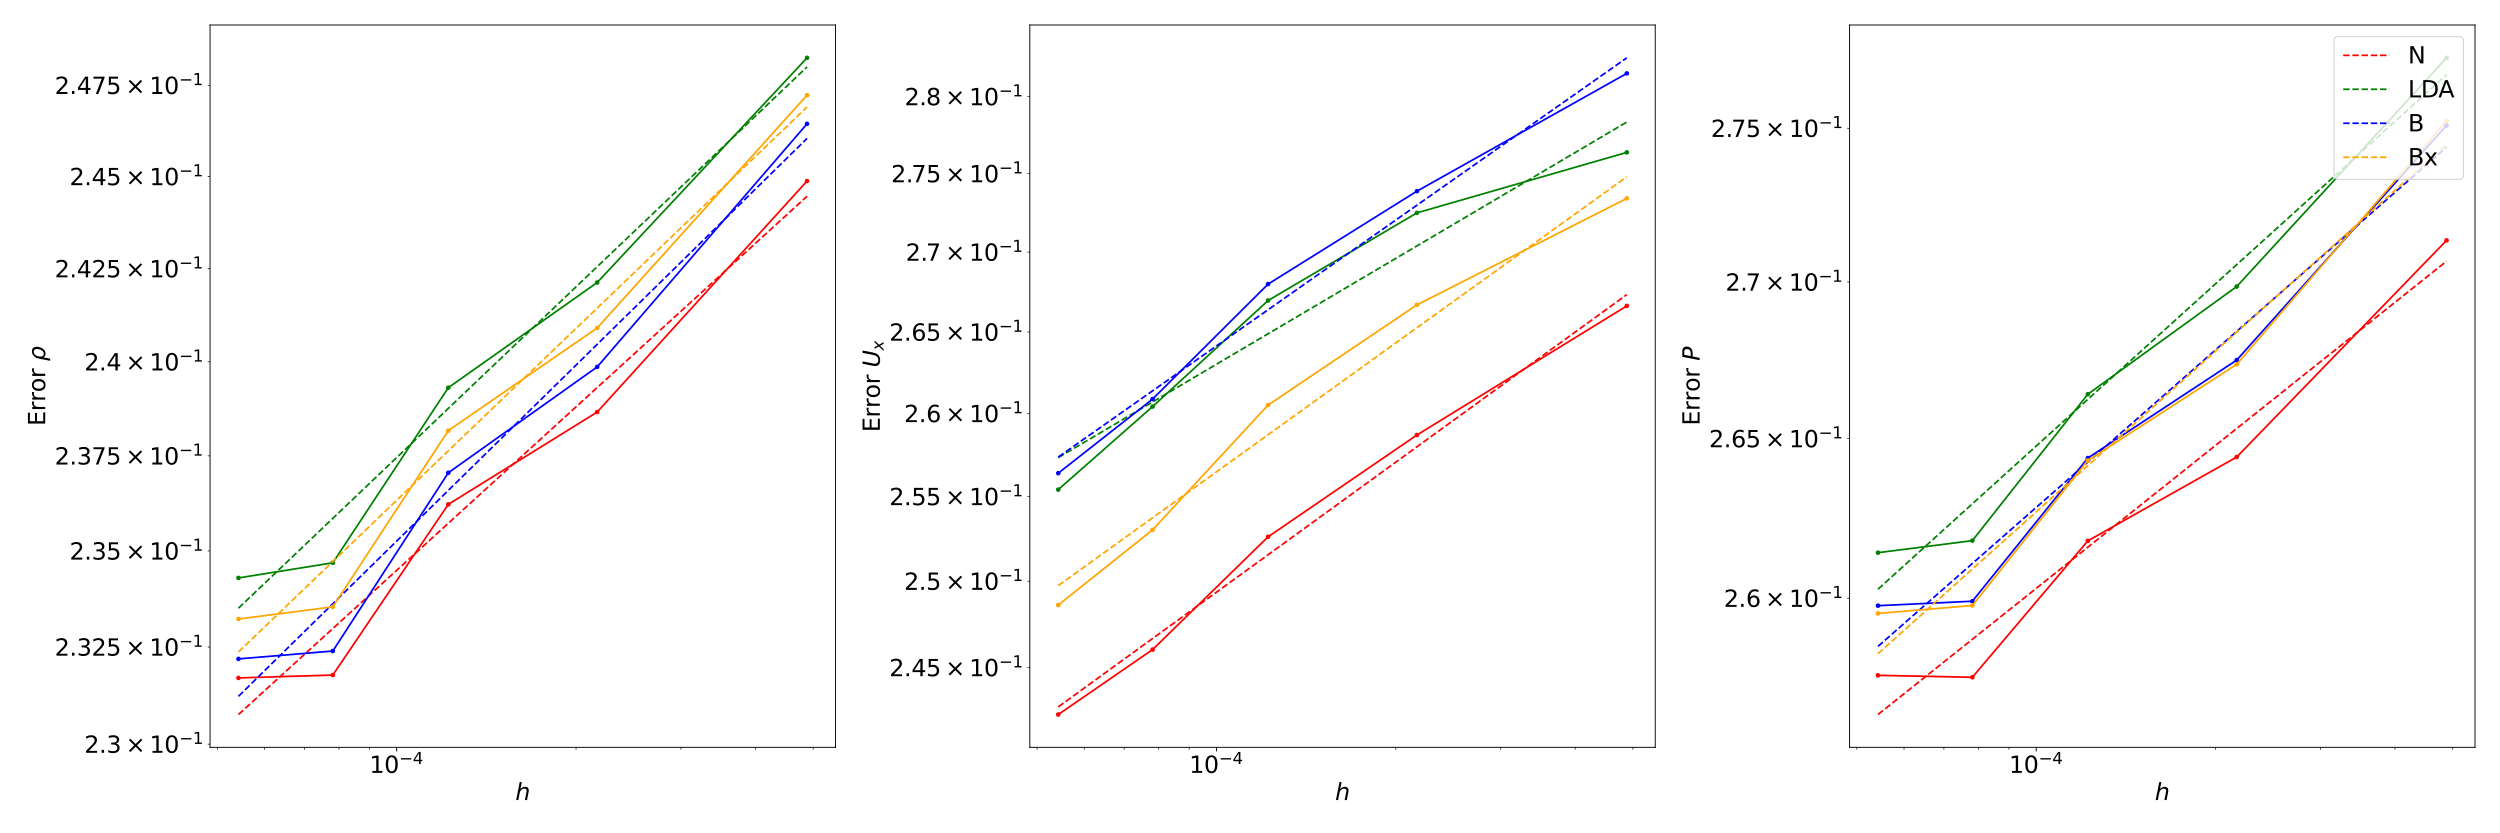 <?xml version="1.0" encoding="utf-8" standalone="no"?>
<!DOCTYPE svg PUBLIC "-//W3C//DTD SVG 1.1//EN"
  "http://www.w3.org/Graphics/SVG/1.1/DTD/svg11.dtd">
<svg xmlns:xlink="http://www.w3.org/1999/xlink" width="2160pt" height="720pt" viewBox="0 0 2160 720" xmlns="http://www.w3.org/2000/svg" version="1.1">
 <defs>
  <style type="text/css">*{stroke-linejoin: round; stroke-linecap: butt}</style>
 </defs>
 <g id="figure_1">
  <g id="patch_1">
   <path d="M 0 720 
L 2160 720 
L 2160 0 
L 0 0 
z
" style="fill: #ffffff"/>
  </g>
  <g id="axes_1">
   <g id="patch_2">
    <path d="M 181.479 645.712 
L 721.851 645.712 
L 721.851 21.6 
L 181.479 21.6 
z
" style="fill: #ffffff"/>
   </g>
   <g id="matplotlib.axis_1">
    <g id="xtick_1">
     <g id="line2d_1">
      <defs>
       <path id="m59fd4204de" d="M 0 0 
L 0 3.5 
" style="stroke: #000000; stroke-width: 0.8"/>
      </defs>
      <g>
       <use xlink:href="#m59fd4204de" x="342.735" y="645.712" style="stroke: #000000; stroke-width: 0.8"/>
      </g>
     </g>
     <g id="text_1">
      <!-- $\mathdefault{10^{-4}}$ -->
      <g transform="translate(319.235 667.909) scale(0.2 -0.2)">
       <defs>
        <path id="DejaVuSans-31" d="M 794 531 
L 1825 531 
L 1825 4091 
L 703 3866 
L 703 4441 
L 1819 4666 
L 2450 4666 
L 2450 531 
L 3481 531 
L 3481 0 
L 794 0 
L 794 531 
z
" transform="scale(0.016)"/>
        <path id="DejaVuSans-30" d="M 2034 4250 
Q 1547 4250 1301 3770 
Q 1056 3291 1056 2328 
Q 1056 1369 1301 889 
Q 1547 409 2034 409 
Q 2525 409 2770 889 
Q 3016 1369 3016 2328 
Q 3016 3291 2770 3770 
Q 2525 4250 2034 4250 
z
M 2034 4750 
Q 2819 4750 3233 4129 
Q 3647 3509 3647 2328 
Q 3647 1150 3233 529 
Q 2819 -91 2034 -91 
Q 1250 -91 836 529 
Q 422 1150 422 2328 
Q 422 3509 836 4129 
Q 1250 4750 2034 4750 
z
" transform="scale(0.016)"/>
        <path id="DejaVuSans-2212" d="M 678 2272 
L 4684 2272 
L 4684 1741 
L 678 1741 
L 678 2272 
z
" transform="scale(0.016)"/>
        <path id="DejaVuSans-34" d="M 2419 4116 
L 825 1625 
L 2419 1625 
L 2419 4116 
z
M 2253 4666 
L 3047 4666 
L 3047 1625 
L 3713 1625 
L 3713 1100 
L 3047 1100 
L 3047 0 
L 2419 0 
L 2419 1100 
L 313 1100 
L 313 1709 
L 2253 4666 
z
" transform="scale(0.016)"/>
       </defs>
       <use xlink:href="#DejaVuSans-31" transform="translate(0 0.684)"/>
       <use xlink:href="#DejaVuSans-30" transform="translate(63.623 0.684)"/>
       <use xlink:href="#DejaVuSans-2212" transform="translate(128.203 38.966) scale(0.7)"/>
       <use xlink:href="#DejaVuSans-34" transform="translate(186.855 38.966) scale(0.7)"/>
      </g>
     </g>
    </g>
    <g id="xtick_2">
     <g id="line2d_2">
      <defs>
       <path id="md6101b7304" d="M 0 0 
L 0 2 
" style="stroke: #000000; stroke-width: 0.6"/>
      </defs>
      <g>
       <use xlink:href="#md6101b7304" x="187.768" y="645.712" style="stroke: #000000; stroke-width: 0.6"/>
      </g>
     </g>
    </g>
    <g id="xtick_3">
     <g id="line2d_3">
      <g>
       <use xlink:href="#md6101b7304" x="228.53" y="645.712" style="stroke: #000000; stroke-width: 0.6"/>
      </g>
     </g>
    </g>
    <g id="xtick_4">
     <g id="line2d_4">
      <g>
       <use xlink:href="#md6101b7304" x="262.993" y="645.712" style="stroke: #000000; stroke-width: 0.6"/>
      </g>
     </g>
    </g>
    <g id="xtick_5">
     <g id="line2d_5">
      <g>
       <use xlink:href="#md6101b7304" x="292.847" y="645.712" style="stroke: #000000; stroke-width: 0.6"/>
      </g>
     </g>
    </g>
    <g id="xtick_6">
     <g id="line2d_6">
      <g>
       <use xlink:href="#md6101b7304" x="319.18" y="645.712" style="stroke: #000000; stroke-width: 0.6"/>
      </g>
     </g>
    </g>
    <g id="xtick_7">
     <g id="line2d_7">
      <g>
       <use xlink:href="#md6101b7304" x="497.703" y="645.712" style="stroke: #000000; stroke-width: 0.6"/>
      </g>
     </g>
    </g>
    <g id="xtick_8">
     <g id="line2d_8">
      <g>
       <use xlink:href="#md6101b7304" x="588.353" y="645.712" style="stroke: #000000; stroke-width: 0.6"/>
      </g>
     </g>
    </g>
    <g id="xtick_9">
     <g id="line2d_9">
      <g>
       <use xlink:href="#md6101b7304" x="652.67" y="645.712" style="stroke: #000000; stroke-width: 0.6"/>
      </g>
     </g>
    </g>
    <g id="xtick_10">
     <g id="line2d_10">
      <g>
       <use xlink:href="#md6101b7304" x="702.558" y="645.712" style="stroke: #000000; stroke-width: 0.6"/>
      </g>
     </g>
    </g>
    <g id="text_2">
     <!-- $h$ -->
     <g transform="translate(445.265 691.265) scale(0.2 -0.2)">
      <defs>
       <path id="DejaVuSans-Oblique-68" d="M 3566 2113 
L 3156 0 
L 2578 0 
L 2988 2091 
Q 3016 2238 3031 2350 
Q 3047 2463 3047 2528 
Q 3047 2791 2881 2937 
Q 2716 3084 2419 3084 
Q 1956 3084 1617 2771 
Q 1278 2459 1178 1941 
L 800 0 
L 225 0 
L 1172 4863 
L 1747 4863 
L 1375 2950 
Q 1594 3244 1934 3414 
Q 2275 3584 2650 3584 
Q 3113 3584 3367 3334 
Q 3622 3084 3622 2631 
Q 3622 2519 3608 2391 
Q 3594 2263 3566 2113 
z
" transform="scale(0.016)"/>
      </defs>
      <use xlink:href="#DejaVuSans-Oblique-68" transform="translate(0 0.016)"/>
     </g>
    </g>
   </g>
   <g id="matplotlib.axis_2">
    <g id="ytick_1">
     <g id="line2d_11">
      <defs>
       <path id="mbbab600f08" d="M 0 0 
L -2 0 
" style="stroke: #000000; stroke-width: 0.6"/>
      </defs>
      <g>
       <use xlink:href="#mbbab600f08" x="181.479" y="642.96" style="stroke: #000000; stroke-width: 0.6"/>
      </g>
     </g>
     <g id="text_3">
      <!-- $\mathdefault{2.3\times10^{-1}}$ -->
      <g transform="translate(72.879 650.558) scale(0.2 -0.2)">
       <defs>
        <path id="DejaVuSans-32" d="M 1228 531 
L 3431 531 
L 3431 0 
L 469 0 
L 469 531 
Q 828 903 1448 1529 
Q 2069 2156 2228 2338 
Q 2531 2678 2651 2914 
Q 2772 3150 2772 3378 
Q 2772 3750 2511 3984 
Q 2250 4219 1831 4219 
Q 1534 4219 1204 4116 
Q 875 4013 500 3803 
L 500 4441 
Q 881 4594 1212 4672 
Q 1544 4750 1819 4750 
Q 2544 4750 2975 4387 
Q 3406 4025 3406 3419 
Q 3406 3131 3298 2873 
Q 3191 2616 2906 2266 
Q 2828 2175 2409 1742 
Q 1991 1309 1228 531 
z
" transform="scale(0.016)"/>
        <path id="DejaVuSans-2e" d="M 684 794 
L 1344 794 
L 1344 0 
L 684 0 
L 684 794 
z
" transform="scale(0.016)"/>
        <path id="DejaVuSans-33" d="M 2597 2516 
Q 3050 2419 3304 2112 
Q 3559 1806 3559 1356 
Q 3559 666 3084 287 
Q 2609 -91 1734 -91 
Q 1441 -91 1130 -33 
Q 819 25 488 141 
L 488 750 
Q 750 597 1062 519 
Q 1375 441 1716 441 
Q 2309 441 2620 675 
Q 2931 909 2931 1356 
Q 2931 1769 2642 2001 
Q 2353 2234 1838 2234 
L 1294 2234 
L 1294 2753 
L 1863 2753 
Q 2328 2753 2575 2939 
Q 2822 3125 2822 3475 
Q 2822 3834 2567 4026 
Q 2313 4219 1838 4219 
Q 1578 4219 1281 4162 
Q 984 4106 628 3988 
L 628 4550 
Q 988 4650 1302 4700 
Q 1616 4750 1894 4750 
Q 2613 4750 3031 4423 
Q 3450 4097 3450 3541 
Q 3450 3153 3228 2886 
Q 3006 2619 2597 2516 
z
" transform="scale(0.016)"/>
        <path id="DejaVuSans-d7" d="M 4488 3438 
L 3059 2003 
L 4488 575 
L 4116 197 
L 2681 1631 
L 1247 197 
L 878 575 
L 2303 2003 
L 878 3438 
L 1247 3816 
L 2681 2381 
L 4116 3816 
L 4488 3438 
z
" transform="scale(0.016)"/>
       </defs>
       <use xlink:href="#DejaVuSans-32" transform="translate(0 0.684)"/>
       <use xlink:href="#DejaVuSans-2e" transform="translate(63.623 0.684)"/>
       <use xlink:href="#DejaVuSans-33" transform="translate(95.41 0.684)"/>
       <use xlink:href="#DejaVuSans-d7" transform="translate(178.516 0.684)"/>
       <use xlink:href="#DejaVuSans-31" transform="translate(281.787 0.684)"/>
       <use xlink:href="#DejaVuSans-30" transform="translate(345.41 0.684)"/>
       <use xlink:href="#DejaVuSans-2212" transform="translate(409.99 38.966) scale(0.7)"/>
       <use xlink:href="#DejaVuSans-31" transform="translate(468.643 38.966) scale(0.7)"/>
      </g>
     </g>
    </g>
    <g id="ytick_2">
     <g id="line2d_12">
      <g>
       <use xlink:href="#mbbab600f08" x="181.479" y="559.041" style="stroke: #000000; stroke-width: 0.6"/>
      </g>
     </g>
     <g id="text_4">
      <!-- $\mathdefault{2.325\times10^{-1}}$ -->
      <g transform="translate(47.279 566.64) scale(0.2 -0.2)">
       <defs>
        <path id="DejaVuSans-35" d="M 691 4666 
L 3169 4666 
L 3169 4134 
L 1269 4134 
L 1269 2991 
Q 1406 3038 1543 3061 
Q 1681 3084 1819 3084 
Q 2600 3084 3056 2656 
Q 3513 2228 3513 1497 
Q 3513 744 3044 326 
Q 2575 -91 1722 -91 
Q 1428 -91 1123 -41 
Q 819 9 494 109 
L 494 744 
Q 775 591 1075 516 
Q 1375 441 1709 441 
Q 2250 441 2565 725 
Q 2881 1009 2881 1497 
Q 2881 1984 2565 2268 
Q 2250 2553 1709 2553 
Q 1456 2553 1204 2497 
Q 953 2441 691 2322 
L 691 4666 
z
" transform="scale(0.016)"/>
       </defs>
       <use xlink:href="#DejaVuSans-32" transform="translate(0 0.684)"/>
       <use xlink:href="#DejaVuSans-2e" transform="translate(63.623 0.684)"/>
       <use xlink:href="#DejaVuSans-33" transform="translate(95.41 0.684)"/>
       <use xlink:href="#DejaVuSans-32" transform="translate(159.033 0.684)"/>
       <use xlink:href="#DejaVuSans-35" transform="translate(222.656 0.684)"/>
       <use xlink:href="#DejaVuSans-d7" transform="translate(305.762 0.684)"/>
       <use xlink:href="#DejaVuSans-31" transform="translate(409.033 0.684)"/>
       <use xlink:href="#DejaVuSans-30" transform="translate(472.656 0.684)"/>
       <use xlink:href="#DejaVuSans-2212" transform="translate(537.236 38.966) scale(0.7)"/>
       <use xlink:href="#DejaVuSans-31" transform="translate(595.889 38.966) scale(0.7)"/>
      </g>
     </g>
    </g>
    <g id="ytick_3">
     <g id="line2d_13">
      <g>
       <use xlink:href="#mbbab600f08" x="181.479" y="476.021" style="stroke: #000000; stroke-width: 0.6"/>
      </g>
     </g>
     <g id="text_5">
      <!-- $\mathdefault{2.35\times10^{-1}}$ -->
      <g transform="translate(60.079 483.619) scale(0.2 -0.2)">
       <use xlink:href="#DejaVuSans-32" transform="translate(0 0.684)"/>
       <use xlink:href="#DejaVuSans-2e" transform="translate(63.623 0.684)"/>
       <use xlink:href="#DejaVuSans-33" transform="translate(95.41 0.684)"/>
       <use xlink:href="#DejaVuSans-35" transform="translate(159.033 0.684)"/>
       <use xlink:href="#DejaVuSans-d7" transform="translate(242.139 0.684)"/>
       <use xlink:href="#DejaVuSans-31" transform="translate(345.41 0.684)"/>
       <use xlink:href="#DejaVuSans-30" transform="translate(409.033 0.684)"/>
       <use xlink:href="#DejaVuSans-2212" transform="translate(473.613 38.966) scale(0.7)"/>
       <use xlink:href="#DejaVuSans-31" transform="translate(532.266 38.966) scale(0.7)"/>
      </g>
     </g>
    </g>
    <g id="ytick_4">
     <g id="line2d_14">
      <g>
       <use xlink:href="#mbbab600f08" x="181.479" y="393.879" style="stroke: #000000; stroke-width: 0.6"/>
      </g>
     </g>
     <g id="text_6">
      <!-- $\mathdefault{2.375\times10^{-1}}$ -->
      <g transform="translate(47.279 401.477) scale(0.2 -0.2)">
       <defs>
        <path id="DejaVuSans-37" d="M 525 4666 
L 3525 4666 
L 3525 4397 
L 1831 0 
L 1172 0 
L 2766 4134 
L 525 4134 
L 525 4666 
z
" transform="scale(0.016)"/>
       </defs>
       <use xlink:href="#DejaVuSans-32" transform="translate(0 0.684)"/>
       <use xlink:href="#DejaVuSans-2e" transform="translate(63.623 0.684)"/>
       <use xlink:href="#DejaVuSans-33" transform="translate(95.41 0.684)"/>
       <use xlink:href="#DejaVuSans-37" transform="translate(159.033 0.684)"/>
       <use xlink:href="#DejaVuSans-35" transform="translate(222.656 0.684)"/>
       <use xlink:href="#DejaVuSans-d7" transform="translate(305.762 0.684)"/>
       <use xlink:href="#DejaVuSans-31" transform="translate(409.033 0.684)"/>
       <use xlink:href="#DejaVuSans-30" transform="translate(472.656 0.684)"/>
       <use xlink:href="#DejaVuSans-2212" transform="translate(537.236 38.966) scale(0.7)"/>
       <use xlink:href="#DejaVuSans-31" transform="translate(595.889 38.966) scale(0.7)"/>
      </g>
     </g>
    </g>
    <g id="ytick_5">
     <g id="line2d_15">
      <g>
       <use xlink:href="#mbbab600f08" x="181.479" y="312.597" style="stroke: #000000; stroke-width: 0.6"/>
      </g>
     </g>
     <g id="text_7">
      <!-- $\mathdefault{2.4\times10^{-1}}$ -->
      <g transform="translate(72.879 320.195) scale(0.2 -0.2)">
       <use xlink:href="#DejaVuSans-32" transform="translate(0 0.684)"/>
       <use xlink:href="#DejaVuSans-2e" transform="translate(63.623 0.684)"/>
       <use xlink:href="#DejaVuSans-34" transform="translate(95.41 0.684)"/>
       <use xlink:href="#DejaVuSans-d7" transform="translate(178.516 0.684)"/>
       <use xlink:href="#DejaVuSans-31" transform="translate(281.787 0.684)"/>
       <use xlink:href="#DejaVuSans-30" transform="translate(345.41 0.684)"/>
       <use xlink:href="#DejaVuSans-2212" transform="translate(409.99 38.966) scale(0.7)"/>
       <use xlink:href="#DejaVuSans-31" transform="translate(468.643 38.966) scale(0.7)"/>
      </g>
     </g>
    </g>
    <g id="ytick_6">
     <g id="line2d_16">
      <g>
       <use xlink:href="#mbbab600f08" x="181.479" y="232.157" style="stroke: #000000; stroke-width: 0.6"/>
      </g>
     </g>
     <g id="text_8">
      <!-- $\mathdefault{2.425\times10^{-1}}$ -->
      <g transform="translate(47.279 239.756) scale(0.2 -0.2)">
       <use xlink:href="#DejaVuSans-32" transform="translate(0 0.684)"/>
       <use xlink:href="#DejaVuSans-2e" transform="translate(63.623 0.684)"/>
       <use xlink:href="#DejaVuSans-34" transform="translate(95.41 0.684)"/>
       <use xlink:href="#DejaVuSans-32" transform="translate(159.033 0.684)"/>
       <use xlink:href="#DejaVuSans-35" transform="translate(222.656 0.684)"/>
       <use xlink:href="#DejaVuSans-d7" transform="translate(305.762 0.684)"/>
       <use xlink:href="#DejaVuSans-31" transform="translate(409.033 0.684)"/>
       <use xlink:href="#DejaVuSans-30" transform="translate(472.656 0.684)"/>
       <use xlink:href="#DejaVuSans-2212" transform="translate(537.236 38.966) scale(0.7)"/>
       <use xlink:href="#DejaVuSans-31" transform="translate(595.889 38.966) scale(0.7)"/>
      </g>
     </g>
    </g>
    <g id="ytick_7">
     <g id="line2d_17">
      <g>
       <use xlink:href="#mbbab600f08" x="181.479" y="152.543" style="stroke: #000000; stroke-width: 0.6"/>
      </g>
     </g>
     <g id="text_9">
      <!-- $\mathdefault{2.45\times10^{-1}}$ -->
      <g transform="translate(60.079 160.141) scale(0.2 -0.2)">
       <use xlink:href="#DejaVuSans-32" transform="translate(0 0.684)"/>
       <use xlink:href="#DejaVuSans-2e" transform="translate(63.623 0.684)"/>
       <use xlink:href="#DejaVuSans-34" transform="translate(95.41 0.684)"/>
       <use xlink:href="#DejaVuSans-35" transform="translate(159.033 0.684)"/>
       <use xlink:href="#DejaVuSans-d7" transform="translate(242.139 0.684)"/>
       <use xlink:href="#DejaVuSans-31" transform="translate(345.41 0.684)"/>
       <use xlink:href="#DejaVuSans-30" transform="translate(409.033 0.684)"/>
       <use xlink:href="#DejaVuSans-2212" transform="translate(473.613 38.966) scale(0.7)"/>
       <use xlink:href="#DejaVuSans-31" transform="translate(532.266 38.966) scale(0.7)"/>
      </g>
     </g>
    </g>
    <g id="ytick_8">
     <g id="line2d_18">
      <g>
       <use xlink:href="#mbbab600f08" x="181.479" y="73.737" style="stroke: #000000; stroke-width: 0.6"/>
      </g>
     </g>
     <g id="text_10">
      <!-- $\mathdefault{2.475\times10^{-1}}$ -->
      <g transform="translate(47.279 81.335) scale(0.2 -0.2)">
       <use xlink:href="#DejaVuSans-32" transform="translate(0 0.684)"/>
       <use xlink:href="#DejaVuSans-2e" transform="translate(63.623 0.684)"/>
       <use xlink:href="#DejaVuSans-34" transform="translate(95.41 0.684)"/>
       <use xlink:href="#DejaVuSans-37" transform="translate(159.033 0.684)"/>
       <use xlink:href="#DejaVuSans-35" transform="translate(222.656 0.684)"/>
       <use xlink:href="#DejaVuSans-d7" transform="translate(305.762 0.684)"/>
       <use xlink:href="#DejaVuSans-31" transform="translate(409.033 0.684)"/>
       <use xlink:href="#DejaVuSans-30" transform="translate(472.656 0.684)"/>
       <use xlink:href="#DejaVuSans-2212" transform="translate(537.236 38.966) scale(0.7)"/>
       <use xlink:href="#DejaVuSans-31" transform="translate(595.889 38.966) scale(0.7)"/>
      </g>
     </g>
    </g>
    <g id="text_11">
     <!-- Error $\rho$ -->
     <g transform="translate(39.079 367.956) rotate(-90) scale(0.2 -0.2)">
      <defs>
       <path id="DejaVuSans-45" d="M 628 4666 
L 3578 4666 
L 3578 4134 
L 1259 4134 
L 1259 2753 
L 3481 2753 
L 3481 2222 
L 1259 2222 
L 1259 531 
L 3634 531 
L 3634 0 
L 628 0 
L 628 4666 
z
" transform="scale(0.016)"/>
       <path id="DejaVuSans-72" d="M 2631 2963 
Q 2534 3019 2420 3045 
Q 2306 3072 2169 3072 
Q 1681 3072 1420 2755 
Q 1159 2438 1159 1844 
L 1159 0 
L 581 0 
L 581 3500 
L 1159 3500 
L 1159 2956 
Q 1341 3275 1631 3429 
Q 1922 3584 2338 3584 
Q 2397 3584 2469 3576 
Q 2541 3569 2628 3553 
L 2631 2963 
z
" transform="scale(0.016)"/>
       <path id="DejaVuSans-6f" d="M 1959 3097 
Q 1497 3097 1228 2736 
Q 959 2375 959 1747 
Q 959 1119 1226 758 
Q 1494 397 1959 397 
Q 2419 397 2687 759 
Q 2956 1122 2956 1747 
Q 2956 2369 2687 2733 
Q 2419 3097 1959 3097 
z
M 1959 3584 
Q 2709 3584 3137 3096 
Q 3566 2609 3566 1747 
Q 3566 888 3137 398 
Q 2709 -91 1959 -91 
Q 1206 -91 779 398 
Q 353 888 353 1747 
Q 353 2609 779 3096 
Q 1206 3584 1959 3584 
z
" transform="scale(0.016)"/>
       <path id="DejaVuSans-20" transform="scale(0.016)"/>
       <path id="DejaVuSans-Oblique-3c1" d="M 1203 2875 
Q 1453 3194 1981 3475 
Q 2188 3584 2756 3584 
Q 3394 3584 3694 3078 
Q 3994 2572 3834 1747 
Q 3672 922 3175 415 
Q 2678 -91 2041 -91 
Q 1656 -91 1409 63 
Q 1163 213 1044 525 
L 681 -1331 
L 103 -1331 
L 697 1716 
Q 838 2438 1203 2875 
z
M 3238 1747 
Q 3359 2381 3169 2744 
Q 2978 3103 2522 3103 
Q 2066 3103 1734 2744 
Q 1403 2381 1281 1747 
Q 1156 1113 1347 750 
Q 1538 391 1994 391 
Q 2450 391 2781 750 
Q 3113 1113 3238 1747 
z
" transform="scale(0.016)"/>
      </defs>
      <use xlink:href="#DejaVuSans-45" transform="translate(0 0.094)"/>
      <use xlink:href="#DejaVuSans-72" transform="translate(63.184 0.094)"/>
      <use xlink:href="#DejaVuSans-72" transform="translate(104.297 0.094)"/>
      <use xlink:href="#DejaVuSans-6f" transform="translate(145.41 0.094)"/>
      <use xlink:href="#DejaVuSans-72" transform="translate(206.592 0.094)"/>
      <use xlink:href="#DejaVuSans-20" transform="translate(247.705 0.094)"/>
      <use xlink:href="#DejaVuSans-Oblique-3c1" transform="translate(279.492 0.094)"/>
     </g>
    </g>
   </g>
   <g id="line2d_19">
    <path d="M 206.041 585.715 
L 287.557 583.248 
L 387.34 435.75 
L 515.958 356.007 
L 697.288 156.426 
" clip-path="url(#p695422cdee)" style="fill: none; stroke: #ff0000; stroke-width: 1.5; stroke-linecap: square"/>
    <defs>
     <path id="me05a59d48d" d="M 0 1.5 
C 0.398 1.5 0.779 1.342 1.061 1.061 
C 1.342 0.779 1.5 0.398 1.5 0 
C 1.5 -0.398 1.342 -0.779 1.061 -1.061 
C 0.779 -1.342 0.398 -1.5 0 -1.5 
C -0.398 -1.5 -0.779 -1.342 -1.061 -1.061 
C -1.342 -0.779 -1.5 -0.398 -1.5 0 
C -1.5 0.398 -1.342 0.779 -1.061 1.061 
C -0.779 1.342 -0.398 1.5 0 1.5 
z
" style="stroke: #ff0000"/>
    </defs>
    <g clip-path="url(#p695422cdee)">
     <use xlink:href="#me05a59d48d" x="206.041" y="585.715" style="fill: #ff0000; stroke: #ff0000"/>
     <use xlink:href="#me05a59d48d" x="287.557" y="583.248" style="fill: #ff0000; stroke: #ff0000"/>
     <use xlink:href="#me05a59d48d" x="387.34" y="435.75" style="fill: #ff0000; stroke: #ff0000"/>
     <use xlink:href="#me05a59d48d" x="515.958" y="356.007" style="fill: #ff0000; stroke: #ff0000"/>
     <use xlink:href="#me05a59d48d" x="697.288" y="156.426" style="fill: #ff0000; stroke: #ff0000"/>
    </g>
   </g>
   <g id="line2d_20">
    <path d="M 206.041 617.343 
L 287.557 543.046 
L 387.34 452.101 
L 515.958 334.873 
L 697.288 169.602 
" clip-path="url(#p695422cdee)" style="fill: none; stroke-dasharray: 5.55,2.4; stroke-dashoffset: 0; stroke: #ff0000; stroke-width: 1.5"/>
   </g>
   <g id="line2d_21">
    <path d="M 206.041 499.311 
L 287.557 486.267 
L 387.34 334.94 
L 515.958 244.088 
L 697.288 49.969 
" clip-path="url(#p695422cdee)" style="fill: none; stroke: #008000; stroke-width: 1.5; stroke-linecap: square"/>
    <defs>
     <path id="mf00500b148" d="M 0 1.5 
C 0.398 1.5 0.779 1.342 1.061 1.061 
C 1.342 0.779 1.5 0.398 1.5 0 
C 1.5 -0.398 1.342 -0.779 1.061 -1.061 
C 0.779 -1.342 0.398 -1.5 0 -1.5 
C -0.398 -1.5 -0.779 -1.342 -1.061 -1.061 
C -1.342 -0.779 -1.5 -0.398 -1.5 0 
C -1.5 0.398 -1.342 0.779 -1.061 1.061 
C -0.779 1.342 -0.398 1.5 0 1.5 
z
" style="stroke: #008000"/>
    </defs>
    <g clip-path="url(#p695422cdee)">
     <use xlink:href="#mf00500b148" x="206.041" y="499.311" style="fill: #008000; stroke: #008000"/>
     <use xlink:href="#mf00500b148" x="287.557" y="486.267" style="fill: #008000; stroke: #008000"/>
     <use xlink:href="#mf00500b148" x="387.34" y="334.94" style="fill: #008000; stroke: #008000"/>
     <use xlink:href="#mf00500b148" x="515.958" y="244.088" style="fill: #008000; stroke: #008000"/>
     <use xlink:href="#mf00500b148" x="697.288" y="49.969" style="fill: #008000; stroke: #008000"/>
    </g>
   </g>
   <g id="line2d_22">
    <path d="M 206.041 525.46 
L 287.557 447.86 
L 387.34 352.87 
L 515.958 230.43 
L 697.288 57.809 
" clip-path="url(#p695422cdee)" style="fill: none; stroke-dasharray: 5.55,2.4; stroke-dashoffset: 0; stroke: #008000; stroke-width: 1.5"/>
   </g>
   <g id="line2d_23">
    <path d="M 206.041 569.271 
L 287.557 562.48 
L 387.34 408.476 
L 515.958 317.01 
L 697.288 106.994 
" clip-path="url(#p695422cdee)" style="fill: none; stroke: #0000ff; stroke-width: 1.5; stroke-linecap: square"/>
    <defs>
     <path id="m503c79e8eb" d="M 0 1.5 
C 0.398 1.5 0.779 1.342 1.061 1.061 
C 1.342 0.779 1.5 0.398 1.5 0 
C 1.5 -0.398 1.342 -0.779 1.061 -1.061 
C 0.779 -1.342 0.398 -1.5 0 -1.5 
C -0.398 -1.5 -0.779 -1.342 -1.061 -1.061 
C -1.342 -0.779 -1.5 -0.398 -1.5 0 
C -1.5 0.398 -1.342 0.779 -1.061 1.061 
C -0.779 1.342 -0.398 1.5 0 1.5 
z
" style="stroke: #0000ff"/>
    </defs>
    <g clip-path="url(#p695422cdee)">
     <use xlink:href="#m503c79e8eb" x="206.041" y="569.271" style="fill: #0000ff; stroke: #0000ff"/>
     <use xlink:href="#m503c79e8eb" x="287.557" y="562.48" style="fill: #0000ff; stroke: #0000ff"/>
     <use xlink:href="#m503c79e8eb" x="387.34" y="408.476" style="fill: #0000ff; stroke: #0000ff"/>
     <use xlink:href="#m503c79e8eb" x="515.958" y="317.01" style="fill: #0000ff; stroke: #0000ff"/>
     <use xlink:href="#m503c79e8eb" x="697.288" y="106.994" style="fill: #0000ff; stroke: #0000ff"/>
    </g>
   </g>
   <g id="line2d_24">
    <path d="M 206.041 601.598 
L 287.557 521.618 
L 387.34 423.715 
L 515.958 297.52 
L 697.288 119.606 
" clip-path="url(#p695422cdee)" style="fill: none; stroke-dasharray: 5.55,2.4; stroke-dashoffset: 0; stroke: #0000ff; stroke-width: 1.5"/>
   </g>
   <g id="line2d_25">
    <path d="M 206.041 534.805 
L 287.557 524.291 
L 387.34 372.03 
L 515.958 283.351 
L 697.288 82.25 
" clip-path="url(#p695422cdee)" style="fill: none; stroke: #ffa500; stroke-width: 1.5; stroke-linecap: square"/>
    <defs>
     <path id="m504c19d11e" d="M 0 1.5 
C 0.398 1.5 0.779 1.342 1.061 1.061 
C 1.342 0.779 1.5 0.398 1.5 0 
C 1.5 -0.398 1.342 -0.779 1.061 -1.061 
C 0.779 -1.342 0.398 -1.5 0 -1.5 
C -0.398 -1.5 -0.779 -1.342 -1.061 -1.061 
C -1.342 -0.779 -1.5 -0.398 -1.5 0 
C -1.5 0.398 -1.342 0.779 -1.061 1.061 
C -0.779 1.342 -0.398 1.5 0 1.5 
z
" style="stroke: #ffa500"/>
    </defs>
    <g clip-path="url(#p695422cdee)">
     <use xlink:href="#m504c19d11e" x="206.041" y="534.805" style="fill: #ffa500; stroke: #ffa500"/>
     <use xlink:href="#m504c19d11e" x="287.557" y="524.291" style="fill: #ffa500; stroke: #ffa500"/>
     <use xlink:href="#m504c19d11e" x="387.34" y="372.03" style="fill: #ffa500; stroke: #ffa500"/>
     <use xlink:href="#m504c19d11e" x="515.958" y="283.351" style="fill: #ffa500; stroke: #ffa500"/>
     <use xlink:href="#m504c19d11e" x="697.288" y="82.25" style="fill: #ffa500; stroke: #ffa500"/>
    </g>
   </g>
   <g id="line2d_26">
    <path d="M 206.041 563.264 
L 287.557 485.137 
L 387.34 389.502 
L 515.958 266.23 
L 697.288 92.438 
" clip-path="url(#p695422cdee)" style="fill: none; stroke-dasharray: 5.55,2.4; stroke-dashoffset: 0; stroke: #ffa500; stroke-width: 1.5"/>
   </g>
   <g id="patch_3">
    <path d="M 181.479 645.712 
L 181.479 21.6 
" style="fill: none; stroke: #000000; stroke-width: 0.8; stroke-linejoin: miter; stroke-linecap: square"/>
   </g>
   <g id="patch_4">
    <path d="M 721.851 645.712 
L 721.851 21.6 
" style="fill: none; stroke: #000000; stroke-width: 0.8; stroke-linejoin: miter; stroke-linecap: square"/>
   </g>
   <g id="patch_5">
    <path d="M 181.479 645.712 
L 721.851 645.712 
" style="fill: none; stroke: #000000; stroke-width: 0.8; stroke-linejoin: miter; stroke-linecap: square"/>
   </g>
   <g id="patch_6">
    <path d="M 181.479 21.6 
L 721.851 21.6 
" style="fill: none; stroke: #000000; stroke-width: 0.8; stroke-linejoin: miter; stroke-linecap: square"/>
   </g>
  </g>
  <g id="axes_2">
   <g id="patch_7">
    <path d="M 889.754 645.712 
L 1430.125 645.712 
L 1430.125 21.6 
L 889.754 21.6 
z
" style="fill: #ffffff"/>
   </g>
   <g id="matplotlib.axis_3">
    <g id="xtick_11">
     <g id="line2d_27">
      <g>
       <use xlink:href="#m59fd4204de" x="1051.01" y="645.712" style="stroke: #000000; stroke-width: 0.8"/>
      </g>
     </g>
     <g id="text_12">
      <!-- $\mathdefault{10^{-4}}$ -->
      <g transform="translate(1027.51 667.909) scale(0.2 -0.2)">
       <use xlink:href="#DejaVuSans-31" transform="translate(0 0.684)"/>
       <use xlink:href="#DejaVuSans-30" transform="translate(63.623 0.684)"/>
       <use xlink:href="#DejaVuSans-2212" transform="translate(128.203 38.966) scale(0.7)"/>
       <use xlink:href="#DejaVuSans-34" transform="translate(186.855 38.966) scale(0.7)"/>
      </g>
     </g>
    </g>
    <g id="xtick_12">
     <g id="line2d_28">
      <g>
       <use xlink:href="#md6101b7304" x="896.043" y="645.712" style="stroke: #000000; stroke-width: 0.6"/>
      </g>
     </g>
    </g>
    <g id="xtick_13">
     <g id="line2d_29">
      <g>
       <use xlink:href="#md6101b7304" x="936.804" y="645.712" style="stroke: #000000; stroke-width: 0.6"/>
      </g>
     </g>
    </g>
    <g id="xtick_14">
     <g id="line2d_30">
      <g>
       <use xlink:href="#md6101b7304" x="971.268" y="645.712" style="stroke: #000000; stroke-width: 0.6"/>
      </g>
     </g>
    </g>
    <g id="xtick_15">
     <g id="line2d_31">
      <g>
       <use xlink:href="#md6101b7304" x="1001.122" y="645.712" style="stroke: #000000; stroke-width: 0.6"/>
      </g>
     </g>
    </g>
    <g id="xtick_16">
     <g id="line2d_32">
      <g>
       <use xlink:href="#md6101b7304" x="1027.455" y="645.712" style="stroke: #000000; stroke-width: 0.6"/>
      </g>
     </g>
    </g>
    <g id="xtick_17">
     <g id="line2d_33">
      <g>
       <use xlink:href="#md6101b7304" x="1205.977" y="645.712" style="stroke: #000000; stroke-width: 0.6"/>
      </g>
     </g>
    </g>
    <g id="xtick_18">
     <g id="line2d_34">
      <g>
       <use xlink:href="#md6101b7304" x="1296.627" y="645.712" style="stroke: #000000; stroke-width: 0.6"/>
      </g>
     </g>
    </g>
    <g id="xtick_19">
     <g id="line2d_35">
      <g>
       <use xlink:href="#md6101b7304" x="1360.945" y="645.712" style="stroke: #000000; stroke-width: 0.6"/>
      </g>
     </g>
    </g>
    <g id="xtick_20">
     <g id="line2d_36">
      <g>
       <use xlink:href="#md6101b7304" x="1410.833" y="645.712" style="stroke: #000000; stroke-width: 0.6"/>
      </g>
     </g>
    </g>
    <g id="text_13">
     <!-- $h$ -->
     <g transform="translate(1153.539 691.265) scale(0.2 -0.2)">
      <use xlink:href="#DejaVuSans-Oblique-68" transform="translate(0 0.016)"/>
     </g>
    </g>
   </g>
   <g id="matplotlib.axis_4">
    <g id="ytick_9">
     <g id="line2d_37">
      <g>
       <use xlink:href="#mbbab600f08" x="889.754" y="576.801" style="stroke: #000000; stroke-width: 0.6"/>
      </g>
     </g>
     <g id="text_14">
      <!-- $\mathdefault{2.45\times10^{-1}}$ -->
      <g transform="translate(768.354 584.4) scale(0.2 -0.2)">
       <use xlink:href="#DejaVuSans-32" transform="translate(0 0.684)"/>
       <use xlink:href="#DejaVuSans-2e" transform="translate(63.623 0.684)"/>
       <use xlink:href="#DejaVuSans-34" transform="translate(95.41 0.684)"/>
       <use xlink:href="#DejaVuSans-35" transform="translate(159.033 0.684)"/>
       <use xlink:href="#DejaVuSans-d7" transform="translate(242.139 0.684)"/>
       <use xlink:href="#DejaVuSans-31" transform="translate(345.41 0.684)"/>
       <use xlink:href="#DejaVuSans-30" transform="translate(409.033 0.684)"/>
       <use xlink:href="#DejaVuSans-2212" transform="translate(473.613 38.966) scale(0.7)"/>
       <use xlink:href="#DejaVuSans-31" transform="translate(532.266 38.966) scale(0.7)"/>
      </g>
     </g>
    </g>
    <g id="ytick_10">
     <g id="line2d_38">
      <g>
       <use xlink:href="#mbbab600f08" x="889.754" y="502.163" style="stroke: #000000; stroke-width: 0.6"/>
      </g>
     </g>
     <g id="text_15">
      <!-- $\mathdefault{2.5\times10^{-1}}$ -->
      <g transform="translate(781.154 509.761) scale(0.2 -0.2)">
       <use xlink:href="#DejaVuSans-32" transform="translate(0 0.684)"/>
       <use xlink:href="#DejaVuSans-2e" transform="translate(63.623 0.684)"/>
       <use xlink:href="#DejaVuSans-35" transform="translate(95.41 0.684)"/>
       <use xlink:href="#DejaVuSans-d7" transform="translate(178.516 0.684)"/>
       <use xlink:href="#DejaVuSans-31" transform="translate(281.787 0.684)"/>
       <use xlink:href="#DejaVuSans-30" transform="translate(345.41 0.684)"/>
       <use xlink:href="#DejaVuSans-2212" transform="translate(409.99 38.966) scale(0.7)"/>
       <use xlink:href="#DejaVuSans-31" transform="translate(468.643 38.966) scale(0.7)"/>
      </g>
     </g>
    </g>
    <g id="ytick_11">
     <g id="line2d_39">
      <g>
       <use xlink:href="#mbbab600f08" x="889.754" y="429.002" style="stroke: #000000; stroke-width: 0.6"/>
      </g>
     </g>
     <g id="text_16">
      <!-- $\mathdefault{2.55\times10^{-1}}$ -->
      <g transform="translate(768.354 436.6) scale(0.2 -0.2)">
       <use xlink:href="#DejaVuSans-32" transform="translate(0 0.684)"/>
       <use xlink:href="#DejaVuSans-2e" transform="translate(63.623 0.684)"/>
       <use xlink:href="#DejaVuSans-35" transform="translate(95.41 0.684)"/>
       <use xlink:href="#DejaVuSans-35" transform="translate(159.033 0.684)"/>
       <use xlink:href="#DejaVuSans-d7" transform="translate(242.139 0.684)"/>
       <use xlink:href="#DejaVuSans-31" transform="translate(345.41 0.684)"/>
       <use xlink:href="#DejaVuSans-30" transform="translate(409.033 0.684)"/>
       <use xlink:href="#DejaVuSans-2212" transform="translate(473.613 38.966) scale(0.7)"/>
       <use xlink:href="#DejaVuSans-31" transform="translate(532.266 38.966) scale(0.7)"/>
      </g>
     </g>
    </g>
    <g id="ytick_12">
     <g id="line2d_40">
      <g>
       <use xlink:href="#mbbab600f08" x="889.754" y="357.262" style="stroke: #000000; stroke-width: 0.6"/>
      </g>
     </g>
     <g id="text_17">
      <!-- $\mathdefault{2.6\times10^{-1}}$ -->
      <g transform="translate(781.154 364.861) scale(0.2 -0.2)">
       <defs>
        <path id="DejaVuSans-36" d="M 2113 2584 
Q 1688 2584 1439 2293 
Q 1191 2003 1191 1497 
Q 1191 994 1439 701 
Q 1688 409 2113 409 
Q 2538 409 2786 701 
Q 3034 994 3034 1497 
Q 3034 2003 2786 2293 
Q 2538 2584 2113 2584 
z
M 3366 4563 
L 3366 3988 
Q 3128 4100 2886 4159 
Q 2644 4219 2406 4219 
Q 1781 4219 1451 3797 
Q 1122 3375 1075 2522 
Q 1259 2794 1537 2939 
Q 1816 3084 2150 3084 
Q 2853 3084 3261 2657 
Q 3669 2231 3669 1497 
Q 3669 778 3244 343 
Q 2819 -91 2113 -91 
Q 1303 -91 875 529 
Q 447 1150 447 2328 
Q 447 3434 972 4092 
Q 1497 4750 2381 4750 
Q 2619 4750 2861 4703 
Q 3103 4656 3366 4563 
z
" transform="scale(0.016)"/>
       </defs>
       <use xlink:href="#DejaVuSans-32" transform="translate(0 0.684)"/>
       <use xlink:href="#DejaVuSans-2e" transform="translate(63.623 0.684)"/>
       <use xlink:href="#DejaVuSans-36" transform="translate(95.41 0.684)"/>
       <use xlink:href="#DejaVuSans-d7" transform="translate(178.516 0.684)"/>
       <use xlink:href="#DejaVuSans-31" transform="translate(281.787 0.684)"/>
       <use xlink:href="#DejaVuSans-30" transform="translate(345.41 0.684)"/>
       <use xlink:href="#DejaVuSans-2212" transform="translate(409.99 38.966) scale(0.7)"/>
       <use xlink:href="#DejaVuSans-31" transform="translate(468.643 38.966) scale(0.7)"/>
      </g>
     </g>
    </g>
    <g id="ytick_13">
     <g id="line2d_41">
      <g>
       <use xlink:href="#mbbab600f08" x="889.754" y="286.889" style="stroke: #000000; stroke-width: 0.6"/>
      </g>
     </g>
     <g id="text_18">
      <!-- $\mathdefault{2.65\times10^{-1}}$ -->
      <g transform="translate(768.354 294.487) scale(0.2 -0.2)">
       <use xlink:href="#DejaVuSans-32" transform="translate(0 0.684)"/>
       <use xlink:href="#DejaVuSans-2e" transform="translate(63.623 0.684)"/>
       <use xlink:href="#DejaVuSans-36" transform="translate(95.41 0.684)"/>
       <use xlink:href="#DejaVuSans-35" transform="translate(159.033 0.684)"/>
       <use xlink:href="#DejaVuSans-d7" transform="translate(242.139 0.684)"/>
       <use xlink:href="#DejaVuSans-31" transform="translate(345.41 0.684)"/>
       <use xlink:href="#DejaVuSans-30" transform="translate(409.033 0.684)"/>
       <use xlink:href="#DejaVuSans-2212" transform="translate(473.613 38.966) scale(0.7)"/>
       <use xlink:href="#DejaVuSans-31" transform="translate(532.266 38.966) scale(0.7)"/>
      </g>
     </g>
    </g>
    <g id="ytick_14">
     <g id="line2d_42">
      <g>
       <use xlink:href="#mbbab600f08" x="889.754" y="217.831" style="stroke: #000000; stroke-width: 0.6"/>
      </g>
     </g>
     <g id="text_19">
      <!-- $\mathdefault{2.7\times10^{-1}}$ -->
      <g transform="translate(782.554 225.429) scale(0.2 -0.2)">
       <use xlink:href="#DejaVuSans-32" transform="translate(0 0.684)"/>
       <use xlink:href="#DejaVuSans-2e" transform="translate(63.623 0.684)"/>
       <use xlink:href="#DejaVuSans-37" transform="translate(87.66 0.684)"/>
       <use xlink:href="#DejaVuSans-d7" transform="translate(170.766 0.684)"/>
       <use xlink:href="#DejaVuSans-31" transform="translate(274.037 0.684)"/>
       <use xlink:href="#DejaVuSans-30" transform="translate(337.66 0.684)"/>
       <use xlink:href="#DejaVuSans-2212" transform="translate(402.24 38.966) scale(0.7)"/>
       <use xlink:href="#DejaVuSans-31" transform="translate(460.893 38.966) scale(0.7)"/>
      </g>
     </g>
    </g>
    <g id="ytick_15">
     <g id="line2d_43">
      <g>
       <use xlink:href="#mbbab600f08" x="889.754" y="150.04" style="stroke: #000000; stroke-width: 0.6"/>
      </g>
     </g>
     <g id="text_20">
      <!-- $\mathdefault{2.75\times10^{-1}}$ -->
      <g transform="translate(769.954 157.639) scale(0.2 -0.2)">
       <use xlink:href="#DejaVuSans-32" transform="translate(0 0.684)"/>
       <use xlink:href="#DejaVuSans-2e" transform="translate(63.623 0.684)"/>
       <use xlink:href="#DejaVuSans-37" transform="translate(87.66 0.684)"/>
       <use xlink:href="#DejaVuSans-35" transform="translate(151.283 0.684)"/>
       <use xlink:href="#DejaVuSans-d7" transform="translate(234.389 0.684)"/>
       <use xlink:href="#DejaVuSans-31" transform="translate(337.66 0.684)"/>
       <use xlink:href="#DejaVuSans-30" transform="translate(401.283 0.684)"/>
       <use xlink:href="#DejaVuSans-2212" transform="translate(465.863 38.966) scale(0.7)"/>
       <use xlink:href="#DejaVuSans-31" transform="translate(524.516 38.966) scale(0.7)"/>
      </g>
     </g>
    </g>
    <g id="ytick_16">
     <g id="line2d_44">
      <g>
       <use xlink:href="#mbbab600f08" x="889.754" y="83.471" style="stroke: #000000; stroke-width: 0.6"/>
      </g>
     </g>
     <g id="text_21">
      <!-- $\mathdefault{2.8\times10^{-1}}$ -->
      <g transform="translate(781.554 91.069) scale(0.2 -0.2)">
       <defs>
        <path id="DejaVuSans-38" d="M 2034 2216 
Q 1584 2216 1326 1975 
Q 1069 1734 1069 1313 
Q 1069 891 1326 650 
Q 1584 409 2034 409 
Q 2484 409 2743 651 
Q 3003 894 3003 1313 
Q 3003 1734 2745 1975 
Q 2488 2216 2034 2216 
z
M 1403 2484 
Q 997 2584 770 2862 
Q 544 3141 544 3541 
Q 544 4100 942 4425 
Q 1341 4750 2034 4750 
Q 2731 4750 3128 4425 
Q 3525 4100 3525 3541 
Q 3525 3141 3298 2862 
Q 3072 2584 2669 2484 
Q 3125 2378 3379 2068 
Q 3634 1759 3634 1313 
Q 3634 634 3220 271 
Q 2806 -91 2034 -91 
Q 1263 -91 848 271 
Q 434 634 434 1313 
Q 434 1759 690 2068 
Q 947 2378 1403 2484 
z
M 1172 3481 
Q 1172 3119 1398 2916 
Q 1625 2713 2034 2713 
Q 2441 2713 2670 2916 
Q 2900 3119 2900 3481 
Q 2900 3844 2670 4047 
Q 2441 4250 2034 4250 
Q 1625 4250 1398 4047 
Q 1172 3844 1172 3481 
z
" transform="scale(0.016)"/>
       </defs>
       <use xlink:href="#DejaVuSans-32" transform="translate(0 0.684)"/>
       <use xlink:href="#DejaVuSans-2e" transform="translate(63.623 0.684)"/>
       <use xlink:href="#DejaVuSans-38" transform="translate(92.785 0.684)"/>
       <use xlink:href="#DejaVuSans-d7" transform="translate(175.891 0.684)"/>
       <use xlink:href="#DejaVuSans-31" transform="translate(279.162 0.684)"/>
       <use xlink:href="#DejaVuSans-30" transform="translate(342.785 0.684)"/>
       <use xlink:href="#DejaVuSans-2212" transform="translate(407.365 38.966) scale(0.7)"/>
       <use xlink:href="#DejaVuSans-31" transform="translate(466.018 38.966) scale(0.7)"/>
      </g>
     </g>
    </g>
    <g id="text_22">
     <!-- Error $U_x$ -->
     <g transform="translate(760.194 373.356) rotate(-90) scale(0.2 -0.2)">
      <defs>
       <path id="DejaVuSans-Oblique-55" d="M 991 4666 
L 1625 4666 
L 1075 1831 
Q 1041 1641 1027 1517 
Q 1013 1394 1013 1300 
Q 1013 869 1253 645 
Q 1494 422 1959 422 
Q 2563 422 2898 753 
Q 3234 1084 3378 1831 
L 3928 4666 
L 4563 4666 
L 4000 1753 
Q 3816 809 3300 359 
Q 2784 -91 1888 -91 
Q 1188 -91 780 261 
Q 372 613 372 1216 
Q 372 1325 387 1461 
Q 403 1597 434 1753 
L 991 4666 
z
" transform="scale(0.016)"/>
       <path id="DejaVuSans-Oblique-78" d="M 3841 3500 
L 2234 1784 
L 3219 0 
L 2559 0 
L 1819 1388 
L 531 0 
L -166 0 
L 1556 1844 
L 641 3500 
L 1300 3500 
L 1972 2234 
L 3144 3500 
L 3841 3500 
z
" transform="scale(0.016)"/>
      </defs>
      <use xlink:href="#DejaVuSans-45" transform="translate(0 0.094)"/>
      <use xlink:href="#DejaVuSans-72" transform="translate(63.184 0.094)"/>
      <use xlink:href="#DejaVuSans-72" transform="translate(104.297 0.094)"/>
      <use xlink:href="#DejaVuSans-6f" transform="translate(145.41 0.094)"/>
      <use xlink:href="#DejaVuSans-72" transform="translate(206.592 0.094)"/>
      <use xlink:href="#DejaVuSans-20" transform="translate(247.705 0.094)"/>
      <use xlink:href="#DejaVuSans-Oblique-55" transform="translate(279.492 0.094)"/>
      <use xlink:href="#DejaVuSans-Oblique-78" transform="translate(352.686 -16.312) scale(0.7)"/>
     </g>
    </g>
   </g>
   <g id="line2d_45">
    <path d="M 914.316 617.343 
L 995.832 561.232 
L 1095.615 463.812 
L 1224.232 375.836 
L 1405.563 264.282 
" clip-path="url(#pc1b91ff536)" style="fill: none; stroke: #ff0000; stroke-width: 1.5; stroke-linecap: square"/>
    <g clip-path="url(#pc1b91ff536)">
     <use xlink:href="#me05a59d48d" x="914.316" y="617.343" style="fill: #ff0000; stroke: #ff0000"/>
     <use xlink:href="#me05a59d48d" x="995.832" y="561.232" style="fill: #ff0000; stroke: #ff0000"/>
     <use xlink:href="#me05a59d48d" x="1095.615" y="463.812" style="fill: #ff0000; stroke: #ff0000"/>
     <use xlink:href="#me05a59d48d" x="1224.232" y="375.836" style="fill: #ff0000; stroke: #ff0000"/>
     <use xlink:href="#me05a59d48d" x="1405.563" y="264.282" style="fill: #ff0000; stroke: #ff0000"/>
    </g>
   </g>
   <g id="line2d_46">
    <path d="M 914.316 610.782 
L 995.832 551.669 
L 1095.615 479.309 
L 1224.232 386.038 
L 1405.563 254.541 
" clip-path="url(#pc1b91ff536)" style="fill: none; stroke-dasharray: 5.55,2.4; stroke-dashoffset: 0; stroke: #ff0000; stroke-width: 1.5"/>
   </g>
   <g id="line2d_47">
    <path d="M 914.316 423.023 
L 995.832 351.278 
L 1095.615 259.644 
L 1224.232 183.907 
L 1405.563 131.665 
" clip-path="url(#pc1b91ff536)" style="fill: none; stroke: #008000; stroke-width: 1.5; stroke-linecap: square"/>
    <g clip-path="url(#pc1b91ff536)">
     <use xlink:href="#mf00500b148" x="914.316" y="423.023" style="fill: #008000; stroke: #008000"/>
     <use xlink:href="#mf00500b148" x="995.832" y="351.278" style="fill: #008000; stroke: #008000"/>
     <use xlink:href="#mf00500b148" x="1095.615" y="259.644" style="fill: #008000; stroke: #008000"/>
     <use xlink:href="#mf00500b148" x="1224.232" y="183.907" style="fill: #008000; stroke: #008000"/>
     <use xlink:href="#mf00500b148" x="1405.563" y="131.665" style="fill: #008000; stroke: #008000"/>
    </g>
   </g>
   <g id="line2d_48">
    <path d="M 914.316 395.38 
L 995.832 347.269 
L 1095.615 288.377 
L 1224.232 212.466 
L 1405.563 105.445 
" clip-path="url(#pc1b91ff536)" style="fill: none; stroke-dasharray: 5.55,2.4; stroke-dashoffset: 0; stroke: #008000; stroke-width: 1.5"/>
   </g>
   <g id="line2d_49">
    <path d="M 914.316 408.852 
L 995.832 344.815 
L 1095.615 245.472 
L 1224.232 165.162 
L 1405.563 63.419 
" clip-path="url(#pc1b91ff536)" style="fill: none; stroke: #0000ff; stroke-width: 1.5; stroke-linecap: square"/>
    <g clip-path="url(#pc1b91ff536)">
     <use xlink:href="#m503c79e8eb" x="914.316" y="408.852" style="fill: #0000ff; stroke: #0000ff"/>
     <use xlink:href="#m503c79e8eb" x="995.832" y="344.815" style="fill: #0000ff; stroke: #0000ff"/>
     <use xlink:href="#m503c79e8eb" x="1095.615" y="245.472" style="fill: #0000ff; stroke: #0000ff"/>
     <use xlink:href="#m503c79e8eb" x="1224.232" y="165.162" style="fill: #0000ff; stroke: #0000ff"/>
     <use xlink:href="#m503c79e8eb" x="1405.563" y="63.419" style="fill: #0000ff; stroke: #0000ff"/>
    </g>
   </g>
   <g id="line2d_50">
    <path d="M 914.316 394.911 
L 995.832 337.672 
L 1095.615 267.607 
L 1224.232 177.295 
L 1405.563 49.969 
" clip-path="url(#pc1b91ff536)" style="fill: none; stroke-dasharray: 5.55,2.4; stroke-dashoffset: 0; stroke: #0000ff; stroke-width: 1.5"/>
   </g>
   <g id="line2d_51">
    <path d="M 914.316 522.776 
L 995.832 457.76 
L 1095.615 349.981 
L 1224.232 263.387 
L 1405.563 171.411 
" clip-path="url(#pc1b91ff536)" style="fill: none; stroke: #ffa500; stroke-width: 1.5; stroke-linecap: square"/>
    <g clip-path="url(#pc1b91ff536)">
     <use xlink:href="#m504c19d11e" x="914.316" y="522.776" style="fill: #ffa500; stroke: #ffa500"/>
     <use xlink:href="#m504c19d11e" x="995.832" y="457.76" style="fill: #ffa500; stroke: #ffa500"/>
     <use xlink:href="#m504c19d11e" x="1095.615" y="349.981" style="fill: #ffa500; stroke: #ffa500"/>
     <use xlink:href="#m504c19d11e" x="1224.232" y="263.387" style="fill: #ffa500; stroke: #ffa500"/>
     <use xlink:href="#m504c19d11e" x="1405.563" y="171.411" style="fill: #ffa500; stroke: #ffa500"/>
    </g>
   </g>
   <g id="line2d_52">
    <path d="M 914.316 505.989 
L 995.832 447.376 
L 1095.615 375.628 
L 1224.232 283.148 
L 1405.563 152.764 
" clip-path="url(#pc1b91ff536)" style="fill: none; stroke-dasharray: 5.55,2.4; stroke-dashoffset: 0; stroke: #ffa500; stroke-width: 1.5"/>
   </g>
   <g id="patch_8">
    <path d="M 889.754 645.712 
L 889.754 21.6 
" style="fill: none; stroke: #000000; stroke-width: 0.8; stroke-linejoin: miter; stroke-linecap: square"/>
   </g>
   <g id="patch_9">
    <path d="M 1430.125 645.712 
L 1430.125 21.6 
" style="fill: none; stroke: #000000; stroke-width: 0.8; stroke-linejoin: miter; stroke-linecap: square"/>
   </g>
   <g id="patch_10">
    <path d="M 889.754 645.712 
L 1430.125 645.712 
" style="fill: none; stroke: #000000; stroke-width: 0.8; stroke-linejoin: miter; stroke-linecap: square"/>
   </g>
   <g id="patch_11">
    <path d="M 889.754 21.6 
L 1430.125 21.6 
" style="fill: none; stroke: #000000; stroke-width: 0.8; stroke-linejoin: miter; stroke-linecap: square"/>
   </g>
  </g>
  <g id="axes_3">
   <g id="patch_12">
    <path d="M 1598.028 645.712 
L 2138.4 645.712 
L 2138.4 21.6 
L 1598.028 21.6 
z
" style="fill: #ffffff"/>
   </g>
   <g id="matplotlib.axis_5">
    <g id="xtick_21">
     <g id="line2d_53">
      <g>
       <use xlink:href="#m59fd4204de" x="1759.285" y="645.712" style="stroke: #000000; stroke-width: 0.8"/>
      </g>
     </g>
     <g id="text_23">
      <!-- $\mathdefault{10^{-4}}$ -->
      <g transform="translate(1735.785 667.909) scale(0.2 -0.2)">
       <use xlink:href="#DejaVuSans-31" transform="translate(0 0.684)"/>
       <use xlink:href="#DejaVuSans-30" transform="translate(63.623 0.684)"/>
       <use xlink:href="#DejaVuSans-2212" transform="translate(128.203 38.966) scale(0.7)"/>
       <use xlink:href="#DejaVuSans-34" transform="translate(186.855 38.966) scale(0.7)"/>
      </g>
     </g>
    </g>
    <g id="xtick_22">
     <g id="line2d_54">
      <g>
       <use xlink:href="#md6101b7304" x="1604.317" y="645.712" style="stroke: #000000; stroke-width: 0.6"/>
      </g>
     </g>
    </g>
    <g id="xtick_23">
     <g id="line2d_55">
      <g>
       <use xlink:href="#md6101b7304" x="1645.079" y="645.712" style="stroke: #000000; stroke-width: 0.6"/>
      </g>
     </g>
    </g>
    <g id="xtick_24">
     <g id="line2d_56">
      <g>
       <use xlink:href="#md6101b7304" x="1679.543" y="645.712" style="stroke: #000000; stroke-width: 0.6"/>
      </g>
     </g>
    </g>
    <g id="xtick_25">
     <g id="line2d_57">
      <g>
       <use xlink:href="#md6101b7304" x="1709.396" y="645.712" style="stroke: #000000; stroke-width: 0.6"/>
      </g>
     </g>
    </g>
    <g id="xtick_26">
     <g id="line2d_58">
      <g>
       <use xlink:href="#md6101b7304" x="1735.729" y="645.712" style="stroke: #000000; stroke-width: 0.6"/>
      </g>
     </g>
    </g>
    <g id="xtick_27">
     <g id="line2d_59">
      <g>
       <use xlink:href="#md6101b7304" x="1914.252" y="645.712" style="stroke: #000000; stroke-width: 0.6"/>
      </g>
     </g>
    </g>
    <g id="xtick_28">
     <g id="line2d_60">
      <g>
       <use xlink:href="#md6101b7304" x="2004.902" y="645.712" style="stroke: #000000; stroke-width: 0.6"/>
      </g>
     </g>
    </g>
    <g id="xtick_29">
     <g id="line2d_61">
      <g>
       <use xlink:href="#md6101b7304" x="2069.219" y="645.712" style="stroke: #000000; stroke-width: 0.6"/>
      </g>
     </g>
    </g>
    <g id="xtick_30">
     <g id="line2d_62">
      <g>
       <use xlink:href="#md6101b7304" x="2119.108" y="645.712" style="stroke: #000000; stroke-width: 0.6"/>
      </g>
     </g>
    </g>
    <g id="text_24">
     <!-- $h$ -->
     <g transform="translate(1861.814 691.265) scale(0.2 -0.2)">
      <use xlink:href="#DejaVuSans-Oblique-68" transform="translate(0 0.016)"/>
     </g>
    </g>
   </g>
   <g id="matplotlib.axis_6">
    <g id="ytick_17">
     <g id="line2d_63">
      <g>
       <use xlink:href="#mbbab600f08" x="1598.028" y="516.872" style="stroke: #000000; stroke-width: 0.6"/>
      </g>
     </g>
     <g id="text_25">
      <!-- $\mathdefault{2.6\times10^{-1}}$ -->
      <g transform="translate(1489.428 524.471) scale(0.2 -0.2)">
       <use xlink:href="#DejaVuSans-32" transform="translate(0 0.684)"/>
       <use xlink:href="#DejaVuSans-2e" transform="translate(63.623 0.684)"/>
       <use xlink:href="#DejaVuSans-36" transform="translate(95.41 0.684)"/>
       <use xlink:href="#DejaVuSans-d7" transform="translate(178.516 0.684)"/>
       <use xlink:href="#DejaVuSans-31" transform="translate(281.787 0.684)"/>
       <use xlink:href="#DejaVuSans-30" transform="translate(345.41 0.684)"/>
       <use xlink:href="#DejaVuSans-2212" transform="translate(409.99 38.966) scale(0.7)"/>
       <use xlink:href="#DejaVuSans-31" transform="translate(468.643 38.966) scale(0.7)"/>
      </g>
     </g>
    </g>
    <g id="ytick_18">
     <g id="line2d_64">
      <g>
       <use xlink:href="#mbbab600f08" x="1598.028" y="378.99" style="stroke: #000000; stroke-width: 0.6"/>
      </g>
     </g>
     <g id="text_26">
      <!-- $\mathdefault{2.65\times10^{-1}}$ -->
      <g transform="translate(1476.628 386.588) scale(0.2 -0.2)">
       <use xlink:href="#DejaVuSans-32" transform="translate(0 0.684)"/>
       <use xlink:href="#DejaVuSans-2e" transform="translate(63.623 0.684)"/>
       <use xlink:href="#DejaVuSans-36" transform="translate(95.41 0.684)"/>
       <use xlink:href="#DejaVuSans-35" transform="translate(159.033 0.684)"/>
       <use xlink:href="#DejaVuSans-d7" transform="translate(242.139 0.684)"/>
       <use xlink:href="#DejaVuSans-31" transform="translate(345.41 0.684)"/>
       <use xlink:href="#DejaVuSans-30" transform="translate(409.033 0.684)"/>
       <use xlink:href="#DejaVuSans-2212" transform="translate(473.613 38.966) scale(0.7)"/>
       <use xlink:href="#DejaVuSans-31" transform="translate(532.266 38.966) scale(0.7)"/>
      </g>
     </g>
    </g>
    <g id="ytick_19">
     <g id="line2d_65">
      <g>
       <use xlink:href="#mbbab600f08" x="1598.028" y="243.685" style="stroke: #000000; stroke-width: 0.6"/>
      </g>
     </g>
     <g id="text_27">
      <!-- $\mathdefault{2.7\times10^{-1}}$ -->
      <g transform="translate(1490.828 251.284) scale(0.2 -0.2)">
       <use xlink:href="#DejaVuSans-32" transform="translate(0 0.684)"/>
       <use xlink:href="#DejaVuSans-2e" transform="translate(63.623 0.684)"/>
       <use xlink:href="#DejaVuSans-37" transform="translate(87.66 0.684)"/>
       <use xlink:href="#DejaVuSans-d7" transform="translate(170.766 0.684)"/>
       <use xlink:href="#DejaVuSans-31" transform="translate(274.037 0.684)"/>
       <use xlink:href="#DejaVuSans-30" transform="translate(337.66 0.684)"/>
       <use xlink:href="#DejaVuSans-2212" transform="translate(402.24 38.966) scale(0.7)"/>
       <use xlink:href="#DejaVuSans-31" transform="translate(460.893 38.966) scale(0.7)"/>
      </g>
     </g>
    </g>
    <g id="ytick_20">
     <g id="line2d_66">
      <g>
       <use xlink:href="#mbbab600f08" x="1598.028" y="110.863" style="stroke: #000000; stroke-width: 0.6"/>
      </g>
     </g>
     <g id="text_28">
      <!-- $\mathdefault{2.75\times10^{-1}}$ -->
      <g transform="translate(1478.228 118.462) scale(0.2 -0.2)">
       <use xlink:href="#DejaVuSans-32" transform="translate(0 0.684)"/>
       <use xlink:href="#DejaVuSans-2e" transform="translate(63.623 0.684)"/>
       <use xlink:href="#DejaVuSans-37" transform="translate(87.66 0.684)"/>
       <use xlink:href="#DejaVuSans-35" transform="translate(151.283 0.684)"/>
       <use xlink:href="#DejaVuSans-d7" transform="translate(234.389 0.684)"/>
       <use xlink:href="#DejaVuSans-31" transform="translate(337.66 0.684)"/>
       <use xlink:href="#DejaVuSans-30" transform="translate(401.283 0.684)"/>
       <use xlink:href="#DejaVuSans-2212" transform="translate(465.863 38.966) scale(0.7)"/>
       <use xlink:href="#DejaVuSans-31" transform="translate(524.516 38.966) scale(0.7)"/>
      </g>
     </g>
    </g>
    <g id="text_29">
     <!-- Error $P$ -->
     <g transform="translate(1468.469 367.656) rotate(-90) scale(0.2 -0.2)">
      <defs>
       <path id="DejaVuSans-Oblique-50" d="M 1081 4666 
L 2541 4666 
Q 3178 4666 3512 4369 
Q 3847 4072 3847 3500 
Q 3847 2731 3353 2303 
Q 2859 1875 1966 1875 
L 1172 1875 
L 806 0 
L 172 0 
L 1081 4666 
z
M 1613 4147 
L 1275 2394 
L 2069 2394 
Q 2606 2394 2893 2669 
Q 3181 2944 3181 3456 
Q 3181 3784 2986 3965 
Q 2791 4147 2438 4147 
L 1613 4147 
z
" transform="scale(0.016)"/>
      </defs>
      <use xlink:href="#DejaVuSans-45" transform="translate(0 0.094)"/>
      <use xlink:href="#DejaVuSans-72" transform="translate(63.184 0.094)"/>
      <use xlink:href="#DejaVuSans-72" transform="translate(104.297 0.094)"/>
      <use xlink:href="#DejaVuSans-6f" transform="translate(145.41 0.094)"/>
      <use xlink:href="#DejaVuSans-72" transform="translate(206.592 0.094)"/>
      <use xlink:href="#DejaVuSans-20" transform="translate(247.705 0.094)"/>
      <use xlink:href="#DejaVuSans-Oblique-50" transform="translate(279.492 0.094)"/>
     </g>
    </g>
   </g>
   <g id="line2d_67">
    <path d="M 1622.591 583.495 
L 1704.107 585.176 
L 1803.889 467.29 
L 1932.507 394.881 
L 2113.838 207.69 
" clip-path="url(#p15dafea5fb)" style="fill: none; stroke: #ff0000; stroke-width: 1.5; stroke-linecap: square"/>
    <g clip-path="url(#p15dafea5fb)">
     <use xlink:href="#me05a59d48d" x="1622.591" y="583.495" style="fill: #ff0000; stroke: #ff0000"/>
     <use xlink:href="#me05a59d48d" x="1704.107" y="585.176" style="fill: #ff0000; stroke: #ff0000"/>
     <use xlink:href="#me05a59d48d" x="1803.889" y="467.29" style="fill: #ff0000; stroke: #ff0000"/>
     <use xlink:href="#me05a59d48d" x="1932.507" y="394.881" style="fill: #ff0000; stroke: #ff0000"/>
     <use xlink:href="#me05a59d48d" x="2113.838" y="207.69" style="fill: #ff0000; stroke: #ff0000"/>
    </g>
   </g>
   <g id="line2d_68">
    <path d="M 1622.591 617.343 
L 1704.107 552.347 
L 1803.889 472.787 
L 1932.507 370.234 
L 2113.838 225.652 
" clip-path="url(#p15dafea5fb)" style="fill: none; stroke-dasharray: 5.55,2.4; stroke-dashoffset: 0; stroke: #ff0000; stroke-width: 1.5"/>
   </g>
   <g id="line2d_69">
    <path d="M 1622.591 477.497 
L 1704.107 467.117 
L 1803.889 340.589 
L 1932.507 247.572 
L 2113.838 49.969 
" clip-path="url(#p15dafea5fb)" style="fill: none; stroke: #008000; stroke-width: 1.5; stroke-linecap: square"/>
    <g clip-path="url(#p15dafea5fb)">
     <use xlink:href="#mf00500b148" x="1622.591" y="477.497" style="fill: #008000; stroke: #008000"/>
     <use xlink:href="#mf00500b148" x="1704.107" y="467.117" style="fill: #008000; stroke: #008000"/>
     <use xlink:href="#mf00500b148" x="1803.889" y="340.589" style="fill: #008000; stroke: #008000"/>
     <use xlink:href="#mf00500b148" x="1932.507" y="247.572" style="fill: #008000; stroke: #008000"/>
     <use xlink:href="#mf00500b148" x="2113.838" y="49.969" style="fill: #008000; stroke: #008000"/>
    </g>
   </g>
   <g id="line2d_70">
    <path d="M 1622.591 509.058 
L 1704.107 435.304 
L 1803.889 345.022 
L 1932.507 228.651 
L 2113.838 64.587 
" clip-path="url(#p15dafea5fb)" style="fill: none; stroke-dasharray: 5.55,2.4; stroke-dashoffset: 0; stroke: #008000; stroke-width: 1.5"/>
   </g>
   <g id="line2d_71">
    <path d="M 1622.591 523.299 
L 1704.107 519.474 
L 1803.889 395.736 
L 1932.507 311.131 
L 2113.838 108.339 
" clip-path="url(#p15dafea5fb)" style="fill: none; stroke: #0000ff; stroke-width: 1.5; stroke-linecap: square"/>
    <g clip-path="url(#p15dafea5fb)">
     <use xlink:href="#m503c79e8eb" x="1622.591" y="523.299" style="fill: #0000ff; stroke: #0000ff"/>
     <use xlink:href="#m503c79e8eb" x="1704.107" y="519.474" style="fill: #0000ff; stroke: #0000ff"/>
     <use xlink:href="#m503c79e8eb" x="1803.889" y="395.736" style="fill: #0000ff; stroke: #0000ff"/>
     <use xlink:href="#m503c79e8eb" x="1932.507" y="311.131" style="fill: #0000ff; stroke: #0000ff"/>
     <use xlink:href="#m503c79e8eb" x="2113.838" y="108.339" style="fill: #0000ff; stroke: #0000ff"/>
    </g>
   </g>
   <g id="line2d_72">
    <path d="M 1622.591 558.466 
L 1704.107 486.869 
L 1803.889 399.228 
L 1932.507 286.261 
L 2113.838 126.995 
" clip-path="url(#p15dafea5fb)" style="fill: none; stroke-dasharray: 5.55,2.4; stroke-dashoffset: 0; stroke: #0000ff; stroke-width: 1.5"/>
   </g>
   <g id="line2d_73">
    <path d="M 1622.591 529.968 
L 1704.107 523.168 
L 1803.889 397.891 
L 1932.507 314.792 
L 2113.838 104.578 
" clip-path="url(#p15dafea5fb)" style="fill: none; stroke: #ffa500; stroke-width: 1.5; stroke-linecap: square"/>
    <g clip-path="url(#p15dafea5fb)">
     <use xlink:href="#m504c19d11e" x="1622.591" y="529.968" style="fill: #ffa500; stroke: #ffa500"/>
     <use xlink:href="#m504c19d11e" x="1704.107" y="523.168" style="fill: #ffa500; stroke: #ffa500"/>
     <use xlink:href="#m504c19d11e" x="1803.889" y="397.891" style="fill: #ffa500; stroke: #ffa500"/>
     <use xlink:href="#m504c19d11e" x="1932.507" y="314.792" style="fill: #ffa500; stroke: #ffa500"/>
     <use xlink:href="#m504c19d11e" x="2113.838" y="104.578" style="fill: #ffa500; stroke: #ffa500"/>
    </g>
   </g>
   <g id="line2d_74">
    <path d="M 1622.591 564.763 
L 1704.107 491.705 
L 1803.889 402.276 
L 1932.507 287.004 
L 2113.838 124.488 
" clip-path="url(#p15dafea5fb)" style="fill: none; stroke-dasharray: 5.55,2.4; stroke-dashoffset: 0; stroke: #ffa500; stroke-width: 1.5"/>
   </g>
   <g id="patch_13">
    <path d="M 1598.028 645.712 
L 1598.028 21.6 
" style="fill: none; stroke: #000000; stroke-width: 0.8; stroke-linejoin: miter; stroke-linecap: square"/>
   </g>
   <g id="patch_14">
    <path d="M 2138.4 645.712 
L 2138.4 21.6 
" style="fill: none; stroke: #000000; stroke-width: 0.8; stroke-linejoin: miter; stroke-linecap: square"/>
   </g>
   <g id="patch_15">
    <path d="M 1598.028 645.712 
L 2138.4 645.712 
" style="fill: none; stroke: #000000; stroke-width: 0.8; stroke-linejoin: miter; stroke-linecap: square"/>
   </g>
   <g id="patch_16">
    <path d="M 1598.028 21.6 
L 2138.4 21.6 
" style="fill: none; stroke: #000000; stroke-width: 0.8; stroke-linejoin: miter; stroke-linecap: square"/>
   </g>
   <g id="legend_1">
    <g id="patch_17">
     <path d="M 2020.525 155.025 
L 2124.4 155.025 
Q 2128.4 155.025 2128.4 151.025 
L 2128.4 35.6 
Q 2128.4 31.6 2124.4 31.6 
L 2020.525 31.6 
Q 2016.525 31.6 2016.525 35.6 
L 2016.525 151.025 
Q 2016.525 155.025 2020.525 155.025 
z
" style="fill: #ffffff; opacity: 0.8; stroke: #cccccc; stroke-linejoin: miter"/>
    </g>
    <g id="line2d_75">
     <path d="M 2024.525 47.797 
L 2044.525 47.797 
L 2064.525 47.797 
" style="fill: none; stroke-dasharray: 5.55,2.4; stroke-dashoffset: 0; stroke: #ff0000; stroke-width: 1.5"/>
    </g>
    <g id="text_30">
     <!-- N -->
     <g transform="translate(2080.525 54.797) scale(0.2 -0.2)">
      <defs>
       <path id="DejaVuSans-4e" d="M 628 4666 
L 1478 4666 
L 3547 763 
L 3547 4666 
L 4159 4666 
L 4159 0 
L 3309 0 
L 1241 3903 
L 1241 0 
L 628 0 
L 628 4666 
z
" transform="scale(0.016)"/>
      </defs>
      <use xlink:href="#DejaVuSans-4e"/>
     </g>
    </g>
    <g id="line2d_76">
     <path d="M 2024.525 77.153 
L 2044.525 77.153 
L 2064.525 77.153 
" style="fill: none; stroke-dasharray: 5.55,2.4; stroke-dashoffset: 0; stroke: #008000; stroke-width: 1.5"/>
    </g>
    <g id="text_31">
     <!-- LDA -->
     <g transform="translate(2080.525 84.153) scale(0.2 -0.2)">
      <defs>
       <path id="DejaVuSans-4c" d="M 628 4666 
L 1259 4666 
L 1259 531 
L 3531 531 
L 3531 0 
L 628 0 
L 628 4666 
z
" transform="scale(0.016)"/>
       <path id="DejaVuSans-44" d="M 1259 4147 
L 1259 519 
L 2022 519 
Q 2988 519 3436 956 
Q 3884 1394 3884 2338 
Q 3884 3275 3436 3711 
Q 2988 4147 2022 4147 
L 1259 4147 
z
M 628 4666 
L 1925 4666 
Q 3281 4666 3915 4102 
Q 4550 3538 4550 2338 
Q 4550 1131 3912 565 
Q 3275 0 1925 0 
L 628 0 
L 628 4666 
z
" transform="scale(0.016)"/>
       <path id="DejaVuSans-41" d="M 2188 4044 
L 1331 1722 
L 3047 1722 
L 2188 4044 
z
M 1831 4666 
L 2547 4666 
L 4325 0 
L 3669 0 
L 3244 1197 
L 1141 1197 
L 716 0 
L 50 0 
L 1831 4666 
z
" transform="scale(0.016)"/>
      </defs>
      <use xlink:href="#DejaVuSans-4c"/>
      <use xlink:href="#DejaVuSans-44" x="55.713"/>
      <use xlink:href="#DejaVuSans-41" x="130.965"/>
     </g>
    </g>
    <g id="line2d_77">
     <path d="M 2024.525 106.509 
L 2044.525 106.509 
L 2064.525 106.509 
" style="fill: none; stroke-dasharray: 5.55,2.4; stroke-dashoffset: 0; stroke: #0000ff; stroke-width: 1.5"/>
    </g>
    <g id="text_32">
     <!-- B -->
     <g transform="translate(2080.525 113.509) scale(0.2 -0.2)">
      <defs>
       <path id="DejaVuSans-42" d="M 1259 2228 
L 1259 519 
L 2272 519 
Q 2781 519 3026 730 
Q 3272 941 3272 1375 
Q 3272 1813 3026 2020 
Q 2781 2228 2272 2228 
L 1259 2228 
z
M 1259 4147 
L 1259 2741 
L 2194 2741 
Q 2656 2741 2882 2914 
Q 3109 3088 3109 3444 
Q 3109 3797 2882 3972 
Q 2656 4147 2194 4147 
L 1259 4147 
z
M 628 4666 
L 2241 4666 
Q 2963 4666 3353 4366 
Q 3744 4066 3744 3513 
Q 3744 3084 3544 2831 
Q 3344 2578 2956 2516 
Q 3422 2416 3680 2098 
Q 3938 1781 3938 1306 
Q 3938 681 3513 340 
Q 3088 0 2303 0 
L 628 0 
L 628 4666 
z
" transform="scale(0.016)"/>
      </defs>
      <use xlink:href="#DejaVuSans-42"/>
     </g>
    </g>
    <g id="line2d_78">
     <path d="M 2024.525 135.866 
L 2044.525 135.866 
L 2064.525 135.866 
" style="fill: none; stroke-dasharray: 5.55,2.4; stroke-dashoffset: 0; stroke: #ffa500; stroke-width: 1.5"/>
    </g>
    <g id="text_33">
     <!-- Bx -->
     <g transform="translate(2080.525 142.866) scale(0.2 -0.2)">
      <defs>
       <path id="DejaVuSans-78" d="M 3513 3500 
L 2247 1797 
L 3578 0 
L 2900 0 
L 1881 1375 
L 863 0 
L 184 0 
L 1544 1831 
L 300 3500 
L 978 3500 
L 1906 2253 
L 2834 3500 
L 3513 3500 
z
" transform="scale(0.016)"/>
      </defs>
      <use xlink:href="#DejaVuSans-42"/>
      <use xlink:href="#DejaVuSans-78" x="68.604"/>
     </g>
    </g>
   </g>
  </g>
 </g>
 <defs>
  <clipPath id="p695422cdee">
   <rect x="181.479" y="21.6" width="540.372" height="624.112"/>
  </clipPath>
  <clipPath id="pc1b91ff536">
   <rect x="889.754" y="21.6" width="540.372" height="624.112"/>
  </clipPath>
  <clipPath id="p15dafea5fb">
   <rect x="1598.028" y="21.6" width="540.372" height="624.112"/>
  </clipPath>
 </defs>
</svg>
